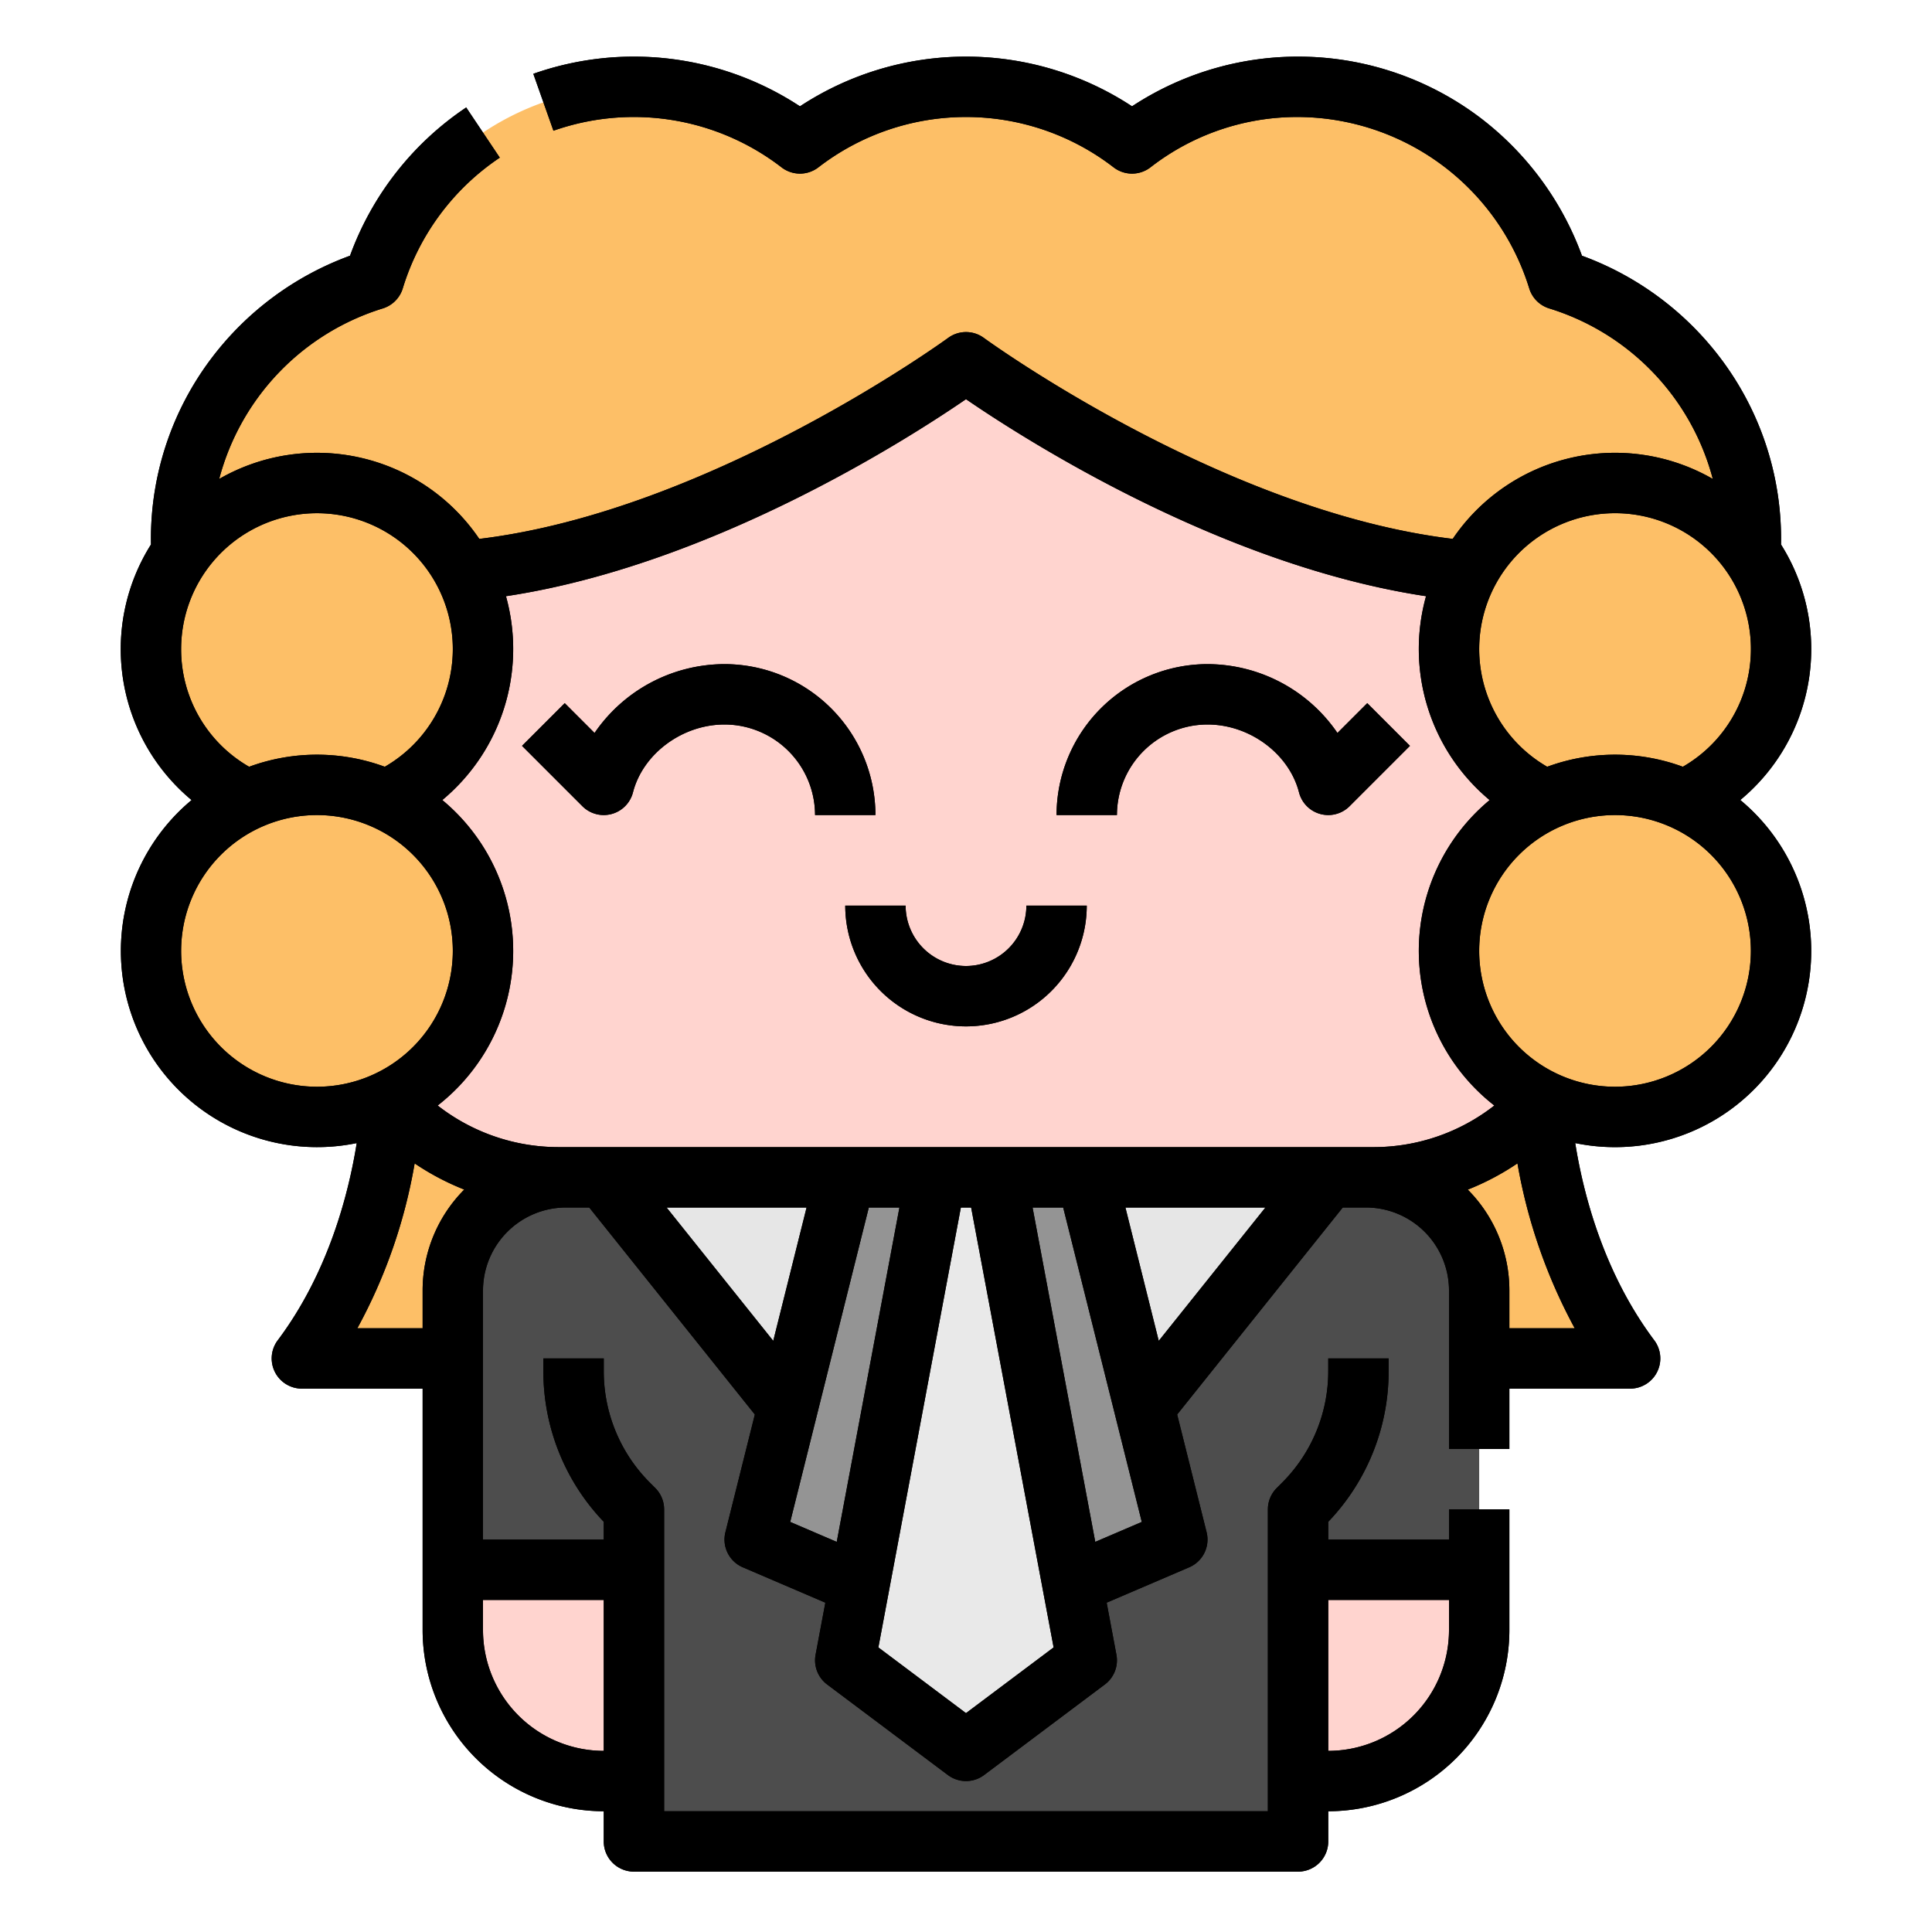 <svg id="Filled" height="512" viewBox="0 0 512 512" width="512" xmlns="http://www.w3.org/2000/svg"><g><path d="m104 288s0 40-24 72h40l56-64z" fill="#fdbf67"/><path d="m408 288s0 40 24 72h-40l-56-64z" fill="#fdbf67"/><path d="m120 342v74h48v72h176v-72h48v-74a30 30 0 0 0 -30-30h-212a30 30 0 0 0 -30 30z" fill="#4d4d4d"/><path d="m160 312 96 120 96-120z" fill="#e6e6e6"/><path d="m120 416h48a0 0 0 0 1 0 0v56a0 0 0 0 1 0 0h-8a40 40 0 0 1 -40-40v-16a0 0 0 0 1 0 0z" fill="#ffd4cf"/><path d="m384 416h8a0 0 0 0 1 0 0v56a0 0 0 0 1 0 0h-48a0 0 0 0 1 0 0v-16a40 40 0 0 1 40-40z" fill="#ffd4cf" transform="matrix(-1 0 0 -1 736 888)"/><path d="m412.915 74.09a72.023 72.023 0 0 0 -112.915-36.08 72.014 72.014 0 0 0 -88 0 72.023 72.023 0 0 0 -112.915 36.08 72.011 72.011 0 1 0 89.83 89.83 71.777 71.777 0 0 0 23.085-11.92 72.014 72.014 0 0 0 88 0 71.777 71.777 0 0 0 23.085 11.92 72.011 72.011 0 1 0 89.83-89.83z" fill="#fdbf67"/><path d="m393.507 151.6c-67-3.785-137.507-55.6-137.507-55.6s-70.507 51.815-137.507 55.6c-19.18 23.338-30.493 53.284-30.493 88.4v12a60 60 0 0 0 60 60h216a60 60 0 0 0 60-60v-12c0-35.116-11.313-65.062-30.493-88.4z" fill="#ffd4cf"/><path d="m102.354 212a44 44 0 1 0 -36.708 0 44 44 0 1 0 36.708 0z" fill="#fdbf67"/><path d="m446.354 212a44 44 0 1 0 -36.708 0 44 44 0 1 0 36.708 0z" fill="#fdbf67"/><path d="m312 408-56 24-56-24 24-96h64z" fill="#949494"/><path d="m224 440 24-128h16l24 128-32 24z" fill="#e9e9e9"/><g><path d="m192 176a41.832 41.832 0 0 0 -34.438 18.248l-7.905-7.905-11.314 11.314 16 16a8 8 0 0 0 13.4-3.663c2.645-10.258 13.071-17.994 24.257-17.994a24.028 24.028 0 0 1 24 24h16a40.045 40.045 0 0 0 -40-40z"/><path d="m362.343 186.343-7.905 7.905a41.832 41.832 0 0 0 -34.438-18.248 40.045 40.045 0 0 0 -40 40h16a24.028 24.028 0 0 1 24-24c11.186 0 21.612 7.736 24.253 17.994a8 8 0 0 0 13.4 3.663l16-16z"/><path d="m256 256a16.019 16.019 0 0 1 -16-16h-16a32 32 0 0 0 64 0h-16a16.019 16.019 0 0 1 -16 16z"/><path d="m461.2 212.011a51.955 51.955 0 0 0 10.789-67.711q.011-.646.011-1.291a79.32 79.32 0 0 0 -16.066-48.099 80.762 80.762 0 0 0 -36.7-27.143 80.77 80.77 0 0 0 -27.143-36.7 80.047 80.047 0 0 0 -92.091-2.89 80.075 80.075 0 0 0 -88 0 80.175 80.175 0 0 0 -70.666-8.618l5.332 15.086a64.121 64.121 0 0 1 60.44 9.694 8 8 0 0 0 9.788 0 64.012 64.012 0 0 1 78.212 0 8 8 0 0 0 9.788 0 63.37 63.37 0 0 1 39.106-13.334 64.439 64.439 0 0 1 61.259 45.405 8 8 0 0 0 5.336 5.336 64.5 64.5 0 0 1 43.316 45.181 51.949 51.949 0 0 0 -68.925 15.883c-61.1-7.359-123.61-52.787-124.249-53.256a8 8 0 0 0 -9.472 0c-.64.469-63.15 45.9-124.25 53.259a51.95 51.95 0 0 0 -68.926-15.884 64.5 64.5 0 0 1 43.316-45.181 8 8 0 0 0 5.336-5.336 64.238 64.238 0 0 1 25.709-34.634l-8.9-13.3a80.351 80.351 0 0 0 -30.79 39.29 80.762 80.762 0 0 0 -36.694 27.142 79.32 79.32 0 0 0 -16.066 48.095q0 .644.011 1.291a52 52 0 0 0 10.763 67.733 52 52 0 0 0 43.764 90.9c-2.159 13.51-7.538 34.41-20.938 52.271a8 8 0 0 0 6.4 12.8h32v64a48.053 48.053 0 0 0 48 48v8a8 8 0 0 0 8 8h176a8 8 0 0 0 8-8v-8a48.053 48.053 0 0 0 48-48v-32h-16v8h-32v-4.71a57.6 57.6 0 0 0 16-40v-3.29h-16v3.289a41.721 41.721 0 0 1 -12.3 29.7l-1.355 1.356a8 8 0 0 0 -2.345 5.655v80h-160v-80a8 8 0 0 0 -2.343-5.657l-1.355-1.356a41.721 41.721 0 0 1 -12.3-29.7v-3.287h-16.002v3.289a57.6 57.6 0 0 0 16 40v4.711h-32v-66a22.025 22.025 0 0 1 22-22h6.155l43.885 54.857-7.8 31.2a8 8 0 0 0 4.61 9.294l21.875 9.374-2.587 13.8a8 8 0 0 0 3.062 7.875l32 24a8 8 0 0 0 9.6 0l32-24a8 8 0 0 0 3.063-7.875l-2.587-13.8 21.875-9.374a8 8 0 0 0 4.61-9.294l-7.8-31.2 43.884-54.857h6.155a22.025 22.025 0 0 1 22 22v42h16v-16h32a8 8 0 0 0 6.4-12.8c-13.427-17.9-18.8-38.754-20.95-52.276a51.986 51.986 0 0 0 43.75-90.913zm-77.2 219.989a32.036 32.036 0 0 1 -32 32v-40h32zm44-296a36 36 0 0 1 17.971 67.2 52.048 52.048 0 0 0 -35.945 0 36.006 36.006 0 0 1 17.974-67.2zm-380 36a36 36 0 1 1 53.971 31.2 52.048 52.048 0 0 0 -35.945 0 35.84 35.84 0 0 1 -18.026-31.2zm0 80a36 36 0 1 1 36 36 36.04 36.04 0 0 1 -36-36zm46.7 100a140.416 140.416 0 0 0 15.186-43.688 68.055 68.055 0 0 0 13.149 6.936 37.877 37.877 0 0 0 -11.035 26.752v10zm65.3 72v40a32.036 32.036 0 0 1 -32-32v-8zm16.645-104h37.109l-8.835 35.342zm32.768 83.33 20.833-83.33h8.114l-16.615 88.615zm46.587 50.67-23.221-17.415 21.861-116.585h2.72l21.861 116.585zm34.255-45.385-16.615-88.615h8.114l20.833 83.33zm16.826-53.273-8.835-35.342h37.109zm-159.081-51.342a52.042 52.042 0 0 1 -32.015-11.027 51.942 51.942 0 0 0 1.229-80.954 52.046 52.046 0 0 0 16.871-54.019c54.152-8.158 106.162-41.413 121.915-52.214 15.754 10.8 67.764 44.057 121.915 52.213a52.083 52.083 0 0 0 16.858 54.032 51.941 51.941 0 0 0 1.247 80.946 51.912 51.912 0 0 1 -32.02 11.023zm252 48v-10a37.878 37.878 0 0 0 -11.028-26.741 67.831 67.831 0 0 0 13.17-6.955 142.677 142.677 0 0 0 15.175 43.696zm28-64a36 36 0 1 1 36-36 36.04 36.04 0 0 1 -36 36z"/></g><g><path d="m192 176a41.832 41.832 0 0 0 -34.438 18.248l-7.905-7.905-11.314 11.314 16 16a8 8 0 0 0 13.4-3.663c2.645-10.258 13.071-17.994 24.257-17.994a24.028 24.028 0 0 1 24 24h16a40.045 40.045 0 0 0 -40-40z"/><path d="m362.343 186.343-7.905 7.905a41.832 41.832 0 0 0 -34.438-18.248 40.045 40.045 0 0 0 -40 40h16a24.028 24.028 0 0 1 24-24c11.186 0 21.612 7.736 24.253 17.994a8 8 0 0 0 13.4 3.663l16-16z"/><path d="m256 256a16.019 16.019 0 0 1 -16-16h-16a32 32 0 0 0 64 0h-16a16.019 16.019 0 0 1 -16 16z"/><path d="m461.2 212.011a51.955 51.955 0 0 0 10.789-67.711q.011-.646.011-1.291a79.32 79.32 0 0 0 -16.066-48.099 80.762 80.762 0 0 0 -36.7-27.143 80.77 80.77 0 0 0 -27.143-36.7 80.047 80.047 0 0 0 -92.091-2.89 80.075 80.075 0 0 0 -88 0 80.175 80.175 0 0 0 -70.666-8.618l5.332 15.086a64.121 64.121 0 0 1 60.44 9.694 8 8 0 0 0 9.788 0 64.012 64.012 0 0 1 78.212 0 8 8 0 0 0 9.788 0 63.37 63.37 0 0 1 39.106-13.334 64.439 64.439 0 0 1 61.259 45.405 8 8 0 0 0 5.336 5.336 64.5 64.5 0 0 1 43.316 45.181 51.949 51.949 0 0 0 -68.925 15.883c-61.1-7.359-123.61-52.787-124.249-53.256a8 8 0 0 0 -9.472 0c-.64.469-63.15 45.9-124.25 53.259a51.95 51.95 0 0 0 -68.926-15.884 64.5 64.5 0 0 1 43.316-45.181 8 8 0 0 0 5.336-5.336 64.238 64.238 0 0 1 25.709-34.634l-8.9-13.3a80.351 80.351 0 0 0 -30.79 39.29 80.762 80.762 0 0 0 -36.694 27.142 79.32 79.32 0 0 0 -16.066 48.095q0 .644.011 1.291a52 52 0 0 0 10.763 67.733 52 52 0 0 0 43.764 90.9c-2.159 13.51-7.538 34.41-20.938 52.271a8 8 0 0 0 6.4 12.8h32v64a48.053 48.053 0 0 0 48 48v8a8 8 0 0 0 8 8h176a8 8 0 0 0 8-8v-8a48.053 48.053 0 0 0 48-48v-32h-16v8h-32v-4.71a57.6 57.6 0 0 0 16-40v-3.29h-16v3.289a41.721 41.721 0 0 1 -12.3 29.7l-1.355 1.356a8 8 0 0 0 -2.345 5.655v80h-160v-80a8 8 0 0 0 -2.343-5.657l-1.355-1.356a41.721 41.721 0 0 1 -12.3-29.7v-3.287h-16.002v3.289a57.6 57.6 0 0 0 16 40v4.711h-32v-66a22.025 22.025 0 0 1 22-22h6.155l43.885 54.857-7.8 31.2a8 8 0 0 0 4.61 9.294l21.875 9.374-2.587 13.8a8 8 0 0 0 3.062 7.875l32 24a8 8 0 0 0 9.6 0l32-24a8 8 0 0 0 3.063-7.875l-2.587-13.8 21.875-9.374a8 8 0 0 0 4.61-9.294l-7.8-31.2 43.884-54.857h6.155a22.025 22.025 0 0 1 22 22v42h16v-16h32a8 8 0 0 0 6.4-12.8c-13.427-17.9-18.8-38.754-20.95-52.276a51.986 51.986 0 0 0 43.75-90.913zm-77.2 219.989a32.036 32.036 0 0 1 -32 32v-40h32zm44-296a36 36 0 0 1 17.971 67.2 52.048 52.048 0 0 0 -35.945 0 36.006 36.006 0 0 1 17.974-67.2zm-380 36a36 36 0 1 1 53.971 31.2 52.048 52.048 0 0 0 -35.945 0 35.84 35.84 0 0 1 -18.026-31.2zm0 80a36 36 0 1 1 36 36 36.04 36.04 0 0 1 -36-36zm46.7 100a140.416 140.416 0 0 0 15.186-43.688 68.055 68.055 0 0 0 13.149 6.936 37.877 37.877 0 0 0 -11.035 26.752v10zm65.3 72v40a32.036 32.036 0 0 1 -32-32v-8zm16.645-104h37.109l-8.835 35.342zm32.768 83.33 20.833-83.33h8.114l-16.615 88.615zm46.587 50.67-23.221-17.415 21.861-116.585h2.72l21.861 116.585zm34.255-45.385-16.615-88.615h8.114l20.833 83.33zm16.826-53.273-8.835-35.342h37.109zm-159.081-51.342a52.042 52.042 0 0 1 -32.015-11.027 51.942 51.942 0 0 0 1.229-80.954 52.046 52.046 0 0 0 16.871-54.019c54.152-8.158 106.162-41.413 121.915-52.214 15.754 10.8 67.764 44.057 121.915 52.213a52.083 52.083 0 0 0 16.858 54.032 51.941 51.941 0 0 0 1.247 80.946 51.912 51.912 0 0 1 -32.02 11.023zm252 48v-10a37.878 37.878 0 0 0 -11.028-26.741 67.831 67.831 0 0 0 13.17-6.955 142.677 142.677 0 0 0 15.175 43.696zm28-64a36 36 0 1 1 36-36 36.04 36.04 0 0 1 -36 36z"/></g></g></svg>